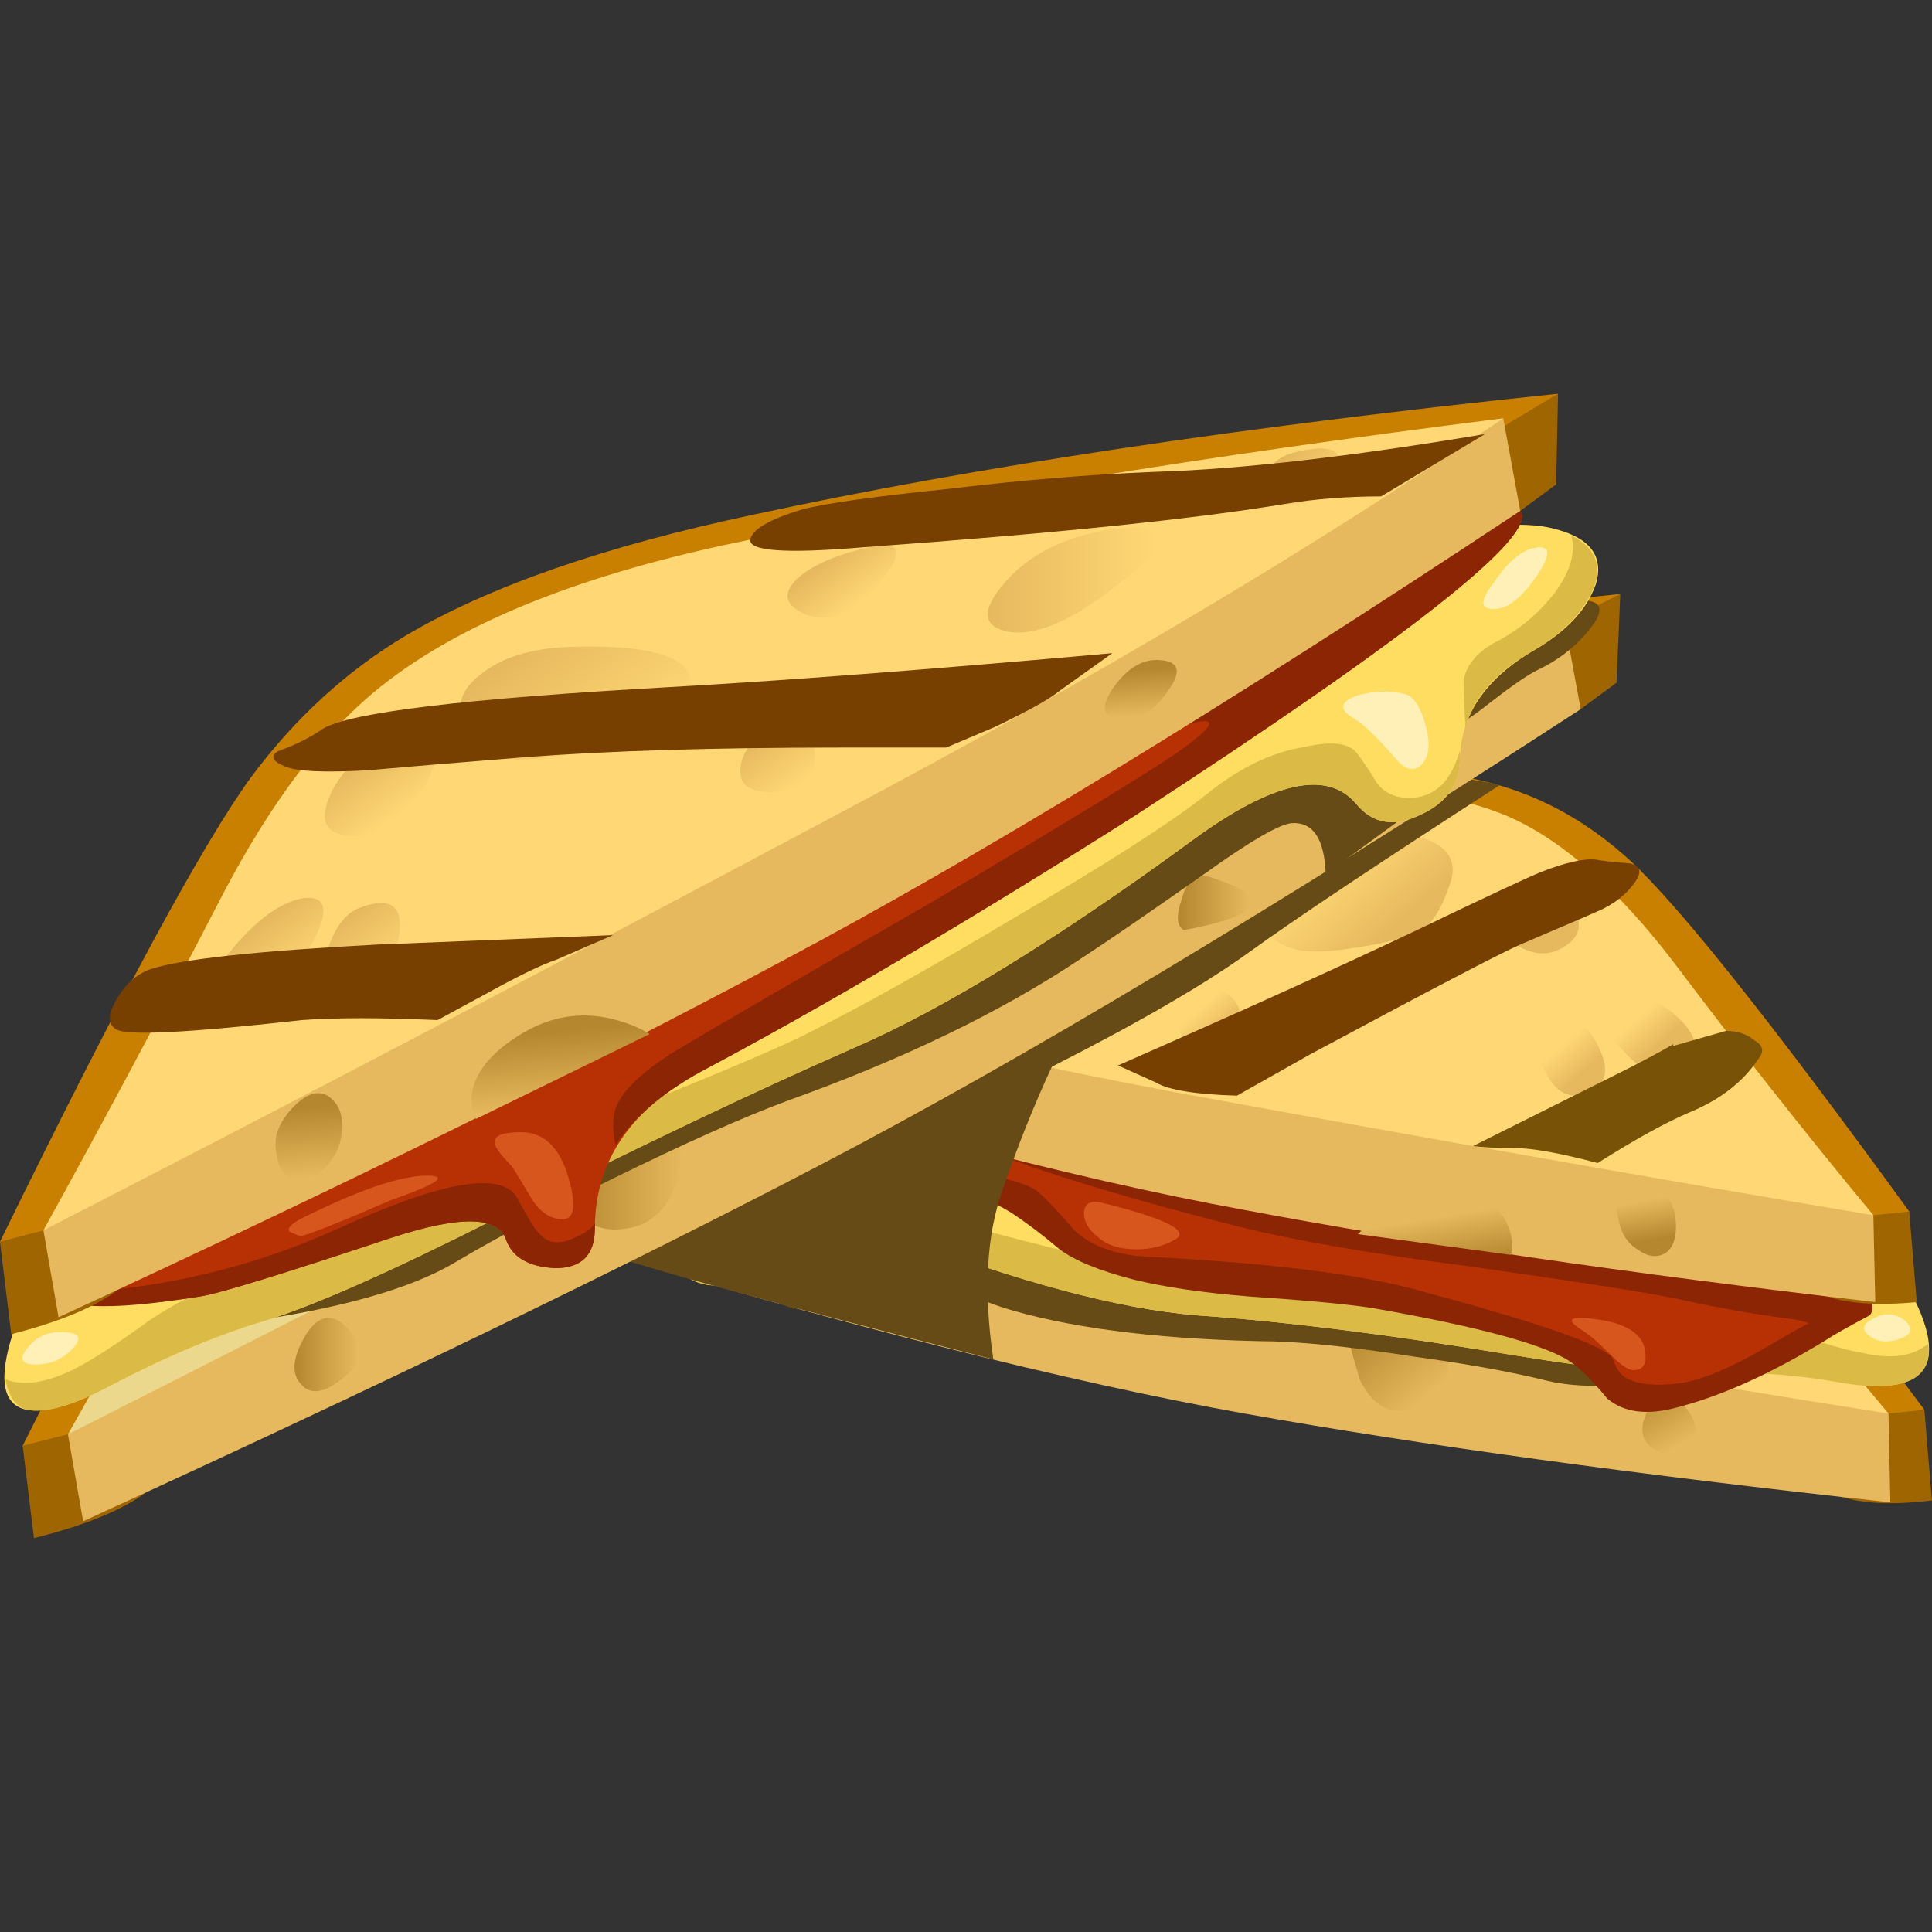 <?xml version="1.0" encoding="UTF-8" standalone="no"?>
<!-- Generator: Adobe Illustrator 15.1.0, SVG Export Plug-In . SVG Version: 6.00 Build 0)  -->

<svg
   xmlns:dc="http://purl.org/dc/elements/1.1/"
   xmlns:cc="http://creativecommons.org/ns#"
   xmlns:rdf="http://www.w3.org/1999/02/22-rdf-syntax-ns#"
   xmlns:svg="http://www.w3.org/2000/svg"
   xmlns="http://www.w3.org/2000/svg"
   xmlns:xlink="http://www.w3.org/1999/xlink"
   xmlns:sodipodi="http://sodipodi.sourceforge.net/DTD/sodipodi-0.dtd"
   xmlns:inkscape="http://www.inkscape.org/namespaces/inkscape"
   version="1.1"
   id="flash0.ai"
   x="0px"
   y="0px"
   width="256"
   height="256"
   viewBox="0 0 256 256"
   xml:space="preserve"
   sodipodi:docname="sandwich_grilled_cheese_02.svg"
   inkscape:version="0.92.4 (5da689c313, 2019-01-14)"
   inkscape:export-xdpi="10.5"
   inkscape:export-ydpi="10.5"><rect x="0" y="0" width="256" height="256" fill="#333333" stroke="none"/><defs
   id="defs330" /><sodipodi:namedview
   pagecolor="#ffffff"
   bordercolor="#666666"
   borderopacity="1"
   objecttolerance="10"
   gridtolerance="10"
   guidetolerance="10"
   inkscape:pageopacity="0"
   inkscape:pageshadow="2"
   inkscape:window-width="1920"
   inkscape:window-height="1025"
   id="namedview328"
   showgrid="false"
   inkscape:zoom="0.7595776"
   inkscape:cx="-204.6521"
   inkscape:cy="59.007626"
   inkscape:window-x="-8"
   inkscape:window-y="-8"
   inkscape:window-maximized="1"
   inkscape:current-layer="flash0.ai"
   fit-margin-top="0"
   fit-margin-left="0"
   fit-margin-right="0"
   fit-margin-bottom="0" />
<symbol
   id="flash0.ai_x5F_3_x2F_Layer_8_copy_x2F__x3C_Path_x3E_"
   viewBox="-0.001 -3.089 19.451 3.089"
   transform="translate(92.619,151.77)">
	<g
   id="Layer_1_10_">
		<path
   style="clip-rule:evenodd;fill:#784000;fill-rule:evenodd"
   d="m 1.35,-2 c 0.633,0.167 1.933,0.35 3.9,0.55 1.933,0.233 3.75,0.383 5.45,0.45 2.267,0.067 5.183,0.4 8.75,1 L 16.7,-1.65 c -0.9,0 -1.75,-0.067 -2.55,-0.2 C 11.75,-2.25 8.017,-2.633 2.95,-3 0.95,-3.167 -0.033,-3.1 0,-2.8 0.033,-2.533 0.483,-2.267 1.35,-2 Z"
   id="path2"
   inkscape:connector-curvature="0" />
	</g>
</symbol>
<symbol
   id="flash0.ai_x5F_3_x2F_Layer_8_copy_x2F__x3C_Path_x3E__x5F_1"
   viewBox="0.038 -3.133 22.212 3.133"
   transform="translate(92.619,151.77)">
	<g
   id="Layer_1_9_">
		<path
   style="clip-rule:evenodd;fill:#784000;fill-rule:evenodd"
   d="m 22.25,0 -1.4,-1 c -0.233,-0.2 -0.8,-0.517 -1.7,-0.95 L 17.85,-2.5 H 15 C 11.733,-2.5 8.983,-2.583 6.75,-2.75 4.683,-2.917 3.283,-3.033 2.55,-3.1 1.383,-3.167 0.65,-3.133 0.35,-3 c -0.333,0.133 -0.4,0.267 -0.2,0.4 0.467,0.167 0.867,0.367 1.2,0.6 0.733,0.433 3.783,0.8 9.15,1.1 3,0.167 6.917,0.467 11.75,0.9 z"
   id="path6"
   inkscape:connector-curvature="0" />
	</g>
</symbol>
<symbol
   id="flash0.ai_x5F_3_x2F_Layer_8_copy_x2F__x3C_Path_x3E__x5F_2"
   viewBox="-0.025 -2.583 13.325 2.583"
   transform="translate(92.619,151.77)">
	<g
   id="Layer_1_8_">
		<path
   style="clip-rule:evenodd;fill:#784000;fill-rule:evenodd"
   d="m 1.05,-0.9 c 0.833,0.267 2.833,0.483 6,0.65 L 13.3,0 11.8,-0.65 C 11.4,-0.783 10.75,-1.1 9.85,-1.6 l -1.2,-0.65 c -1.5,0.067 -2.7,0.067 -3.6,0 -2.966,-0.333 -4.6,-0.417 -4.9,-0.25 -0.233,0.133 -0.233,0.4 0,0.8 0.233,0.4 0.533,0.667 0.9,0.8 z"
   id="path10"
   inkscape:connector-curvature="0" />
	</g>
</symbol>
<symbol
   id="flash0.ai_x5F_3_x2F_Layer_8_copy_x2F__x3C_Path_x3E__x5F_25"
   viewBox="0 -19.15 36.148 19.15"
   transform="translate(92.619,151.77)">
	<g
   id="Layer_1_7_">
		<path
   style="clip-rule:evenodd;fill:#664b16;fill-rule:evenodd"
   d="m 35.65,0 c 0.567,0 0.65,-0.25 0.25,-0.75 -0.367,-0.467 -0.833,-0.833 -1.4,-1.1 -0.267,-0.133 -0.7,-0.433 -1.3,-0.9 -0.5,-0.4 -0.867,-0.617 -1.1,-0.65 -0.3,-0.033 -0.55,-0.35 -0.75,-0.95 -0.1,-0.3 -0.184,-0.6 -0.25,-0.9 C 31.033,-5.583 30.916,-5.8 30.75,-5.9 L 28.9,-7.25 C 28.867,-6.317 28.567,-5.867 28,-5.9 27.667,-5.933 26.917,-6.367 25.75,-7.2 24.283,-8.233 23.167,-9 22.4,-9.5 c -2.1,-1.4 -4.683,-2.65 -7.75,-3.75 -1.167,-0.433 -2.7,-1.117 -4.6,-2.05 -1.7,-0.833 -3.083,-1.567 -4.15,-2.2 -1.2,-0.733 -3.167,-1.283 -5.9,-1.65 1.867,1.667 4.033,3.467 6.5,5.4 4.933,3.833 8.883,6.383 11.85,7.65 3.433,1.467 7.05,2.85 10.85,4.15 3.667,1.3 5.817,1.95 6.45,1.95 z"
   id="path14"
   inkscape:connector-curvature="0" />
	</g>
</symbol>
<symbol
   id="flash0.ai_x5F_3_x2F_Layer_8_copy_x2F__x3C_Path_x3E__x5F_33"
   viewBox="0 -5.5 13.304 5.522"
   transform="translate(92.619,151.77)">
	<g
   id="Layer_1_6_">
		<path
   style="clip-rule:evenodd;fill:#785307;fill-rule:evenodd"
   d="m 12.35,0 c 0.6,0.067 0.917,-0.017 0.95,-0.25 C 13.367,-0.55 12.717,-1 11.35,-1.6 7.683,-3.233 5.15,-4.267 3.75,-4.7 3.183,-4.867 2.6,-5.133 2,-5.5 l -2,0.55 c 2.467,0.8 4.45,1.583 5.95,2.35 3.233,1.633 5.367,2.5 6.4,2.6 z"
   id="path18"
   inkscape:connector-curvature="0" />
	</g>
</symbol>
<symbol
   id="flash0.ai_x5F_3_x2F_Layer_8_copy_x2F__x3C_Path_x3E__x5F_34"
   viewBox="0 -6.25 13.803 6.256"
   transform="translate(92.619,151.77)">
	<g
   id="Layer_1_5_">
		<path
   style="clip-rule:evenodd;fill:#784000;fill-rule:evenodd"
   d="m 13.65,-0.65 c -0.2,-0.267 -0.467,-0.483 -0.8,-0.65 -0.133,-0.067 -0.867,-0.383 -2.2,-0.95 -0.533,-0.233 -2.383,-1.2 -5.55,-2.9 L 3.15,-6.25 C 2.05,-6.217 1.333,-6.1 1,-5.9 l -1,0.45 c 3.267,1.434 5.917,2.633 7.95,3.6 1.733,0.833 2.8,1.333 3.2,1.5 0.667,0.267 1.167,0.383 1.5,0.35 0.167,-0.033 0.467,-0.067 0.9,-0.1 0.3,-0.067 0.333,-0.25 0.1,-0.55 z"
   id="path22"
   inkscape:connector-curvature="0" />
	</g>
</symbol>
<symbol
   id="flash0.ai_x5F_3_x2F_Layer_8_copy_x2F__x3C_Path_x3E__x5F_35"
   viewBox="0 -3.5 7.654 3.5"
   transform="translate(92.619,151.77)">
	<g
   id="Layer_1_4_">
		<path
   style="clip-rule:evenodd;fill:#785307;fill-rule:evenodd"
   d="m 6.7,0 c 0.3,0 0.55,-0.083 0.75,-0.25 0.233,-0.133 0.267,-0.3 0.1,-0.5 -0.4,-0.6 -1,-1.067 -1.8,-1.4 C 5.117,-2.417 4.3,-2.867 3.3,-3.5 2.3,-3.233 1.55,-3.1 1.05,-3.1 0.583,-3.1 0.233,-3.083 0,-3.05 l 4.2,2.1 c 0.607,0.316 0.974,0.516 1.1,0.6 V -0.4 Z"
   id="path26"
   inkscape:connector-curvature="0" />
	</g>
</symbol>
<symbol
   id="flash0.ai_x5F_3_x2F_Layer_8_copy_x2F__x3C_Path_x3E__x5F_36"
   viewBox="-0.007 -15.9 23.907 15.9"
   transform="translate(92.619,151.77)">
	<g
   id="Layer_1_3_">
		<path
   style="clip-rule:evenodd;fill:#664b16;fill-rule:evenodd"
   d="m 23.9,-0.7 c -3.2,-2.066 -5.4,-3.533 -6.6,-4.4 -1.2,-0.867 -2.95,-1.883 -5.25,-3.05 -0.466,-1 -0.9,-2.083 -1.3,-3.25 -0.433,-1.2 -0.517,-2.7 -0.25,-4.5 -5.867,1.5 -9.333,2.45 -10.4,2.85 -0.667,0.267 1.783,2.517 7.35,6.75 2.8,2.133 5.65,4.233 8.55,6.3 l 6.25,-0.45 c 0.767,-0.067 1.317,-0.15 1.65,-0.25 z"
   id="path30"
   inkscape:connector-curvature="0" />
	</g>
</symbol>
<symbol
   id="flash0.ai_x5F_3_x2F_Layer_8_copy_x2F__x3C_Path_x3E__x5F_59"
   viewBox="-0.013 -6.933 31.913 6.94"
   transform="translate(92.619,151.77)">
	<g
   id="Layer_1_2_">
		<path
   style="clip-rule:evenodd;fill:#664b16;fill-rule:evenodd"
   d="m 31.9,-6.4 c -2.233,-0.533 -3.9,-0.667 -5,-0.4 -0.933,0.233 -2.133,0.45 -3.6,0.65 -1.7,0.267 -3.05,0.4 -4.05,0.4 -2.833,0.067 -5.1,0.367 -6.8,0.9 -1.4,0.5 -2.4,0.867 -3,1.1 -1.067,0.333 -1.733,0.467 -2,0.4 -0.3,-0.1 -0.467,-0.383 -0.5,-0.85 -0.034,-0.233 -0.034,-0.466 0,-0.7 l -1.7,0.65 C 5.183,-4.217 5.1,-4.133 5,-4 l -0.1,0.25 c -0.4,1.033 -0.783,1.5 -1.15,1.4 -0.167,-0.067 -0.483,0.017 -0.95,0.25 -0.533,0.233 -0.933,0.367 -1.2,0.4 -0.467,0.067 -0.9,0.25 -1.3,0.55 -0.433,0.367 -0.417,0.633 0.05,0.8 0.533,0.2 2.35,0.317 5.45,0.35 3.267,0.033 6.367,-0.05 9.3,-0.25 2.566,-0.2 6.133,-1.283 10.7,-3.25 2.3,-1 4.333,-1.967 6.1,-2.9 z"
   id="path34"
   inkscape:connector-curvature="0" />
	</g>
</symbol>
<g
   id="g325"
   transform="matrix(6.673,0,0,6.673,-108.107,-61.598)">
	<path
   style="clip-rule:evenodd;fill:#9e6500;fill-rule:evenodd"
   d="M 52.65,38.912 C 52.224,38.737 46.287,37.524 34.837,35.274 l -7.425,-1.387 -0.638,-0.263 -0.375,-1.65 17.401,0.789 3.375,1.05 7.238,3.412 0.149,1.8 c -0.825,0.1 -1.461,0.063 -1.912,-0.113 z"
   id="path38"
   inkscape:connector-curvature="0" />
	<path
   style="clip-rule:evenodd;fill:#c98000;fill-rule:evenodd"
   d="m 48.788,30.287 c 0.975,0.9 2.85,3.213 5.625,6.938 L 53.7,37.3 45.562,35.013 26.4,31.975 c 5.175,-1.524 9.638,-2.587 13.388,-3.188 2.499,-0.399 4.5,-0.425 6,-0.075 1.1,0.25 2.1,0.775 3,1.575 z"
   id="path40"
   inkscape:connector-curvature="0" />
	<path
   style="clip-rule:evenodd;fill:#e6b95e;fill-rule:evenodd"
   d="m 53.737,39.063 c -5.05,-0.551 -9.325,-1.138 -12.824,-1.763 -3.501,-0.625 -8,-1.763 -13.5,-3.412 L 27.375,32.05 42.563,30.513 53.7,37.3 Z"
   id="path42"
   inkscape:connector-curvature="0" />
	<path
   style="clip-rule:evenodd;fill:#ffd875;fill-rule:evenodd"
   d="m 49.688,32.313 c 1.351,1.75 2.688,3.412 4.013,4.987 -4.275,-0.675 -8.987,-1.463 -14.138,-2.362 -4.649,-0.801 -8.712,-1.763 -12.188,-2.888 4.95,-1.325 9.275,-2.287 12.976,-2.888 2.55,-0.425 4.537,-0.337 5.962,0.263 1.099,0.45 2.224,1.412 3.375,2.888 z"
   id="path44"
   inkscape:connector-curvature="0" />
	
		<linearGradient
   id="SVGID_1_"
   gradientUnits="userSpaceOnUse"
   x1="45.001"
   y1="-23.783"
   x2="46.751"
   y2="-23.783"
   gradientTransform="matrix(0.386,0.643,-0.643,0.386,16.2,17.049)">
		<stop
   offset="0"
   style="stop-color:#B5882F"
   id="stop46" />
		<stop
   offset="1"
   style="stop-color:#E6B95E"
   id="stop48" />
	</linearGradient>
	<path
   style="clip-rule:evenodd;fill:url(#SVGID_1_);fill-rule:evenodd"
   d="m 49.013,37.075 c 0.15,-0.275 0.351,-0.263 0.6,0.037 0.251,0.274 0.325,0.538 0.226,0.787 -0.1,0.301 -0.338,0.351 -0.713,0.15 -0.376,-0.174 -0.413,-0.499 -0.113,-0.974 z"
   id="path51"
   inkscape:connector-curvature="0" />
	
		<linearGradient
   id="SVGID_2_"
   gradientUnits="userSpaceOnUse"
   x1="42.227"
   y1="-11.051"
   x2="44.884"
   y2="-11.051"
   gradientTransform="matrix(0.494,0.564,-0.564,0.494,16.201,17.05)">
		<stop
   offset="0"
   style="stop-color:#B5882F"
   id="stop53" />
		<stop
   offset="1"
   style="stop-color:#E6B95E"
   id="stop55" />
	</linearGradient>
	<path
   style="clip-rule:evenodd;fill:url(#SVGID_2_);fill-rule:evenodd"
   d="m 44.925,35.95 c 0.15,0.7 -0.1,1.125 -0.75,1.274 -0.399,0.1 -0.725,-0.1 -0.975,-0.6 l -0.225,-0.788 0.862,-0.225 c 0.626,-0.074 0.988,0.038 1.088,0.339 z"
   id="path58"
   inkscape:connector-curvature="0" />
	
		<linearGradient
   id="SVGID_3_"
   gradientUnits="userSpaceOnUse"
   x1="31.212"
   y1="-9.079"
   x2="33.293"
   y2="-9.079"
   gradientTransform="matrix(0.36,0.658,-0.658,0.36,16.2,17.05)">
		<stop
   offset="0"
   style="stop-color:#B5882F"
   id="stop60" />
		<stop
   offset="1"
   style="stop-color:#E6B95E"
   id="stop62" />
	</linearGradient>
	<path
   style="clip-rule:evenodd;fill:url(#SVGID_3_);fill-rule:evenodd"
   d="m 33.825,34.524 c 0.2,-0.175 0.375,-0.112 0.525,0.188 0.125,0.301 0.137,0.513 0.037,0.638 -1.299,0.25 -1.487,-0.026 -0.562,-0.826 z"
   id="path65"
   inkscape:connector-curvature="0" />
	
		<use
   xlink:href="#flash0.ai_x5F_3_x2F_Layer_8_copy_x2F__x3C_Path_x3E__x5F_59"
   width="31.913"
   height="6.94"
   x="-0.013"
   y="-6.933"
   transform="matrix(0.75,0,0,-0.75,-42.714,145.377)"
   style="overflow:visible;opacity:0.488;enable-background:new"
   id="use67" />
	<path
   style="clip-rule:evenodd;fill:#ffdd61;fill-rule:evenodd"
   d="m 50.213,36.513 c -0.825,0.05 -2.15,-0.075 -3.976,-0.375 -2.399,-0.4 -4.487,-0.663 -6.262,-0.788 -1.551,-0.125 -3.563,-0.662 -6.038,-1.612 -1.425,-0.575 -2.312,-0.45 -2.662,0.375 -0.2,0.476 -0.525,0.688 -0.976,0.638 -0.425,-0.051 -0.687,-0.287 -0.787,-0.713 -0.2,-0.85 -0.725,-1.375 -1.575,-1.575 -0.575,-0.149 -0.962,-0.425 -1.162,-0.824 -0.25,-0.476 -0.075,-0.925 0.524,-1.351 1.051,-0.8 4.75,-1.412 11.101,-1.837 6.025,-0.4 9.425,-0.438 10.2,-0.113 0.3,0.15 1.1,1.101 2.399,2.851 1.275,1.699 2,2.574 2.175,2.625 0.325,0.125 0.676,0.537 1.051,1.237 0.375,0.774 0.375,1.288 0,1.537 -0.275,0.175 -0.737,0.213 -1.388,0.113 -0.975,-0.176 -1.849,-0.238 -2.624,-0.188 z"
   id="path69"
   inkscape:connector-curvature="0" />
	<g
   id="g75">
		<path
   style="clip-rule:evenodd;fill:#dbbb46;fill-rule:evenodd"
   d="m 50.213,36.513 c -0.825,0.05 -2.15,-0.075 -3.976,-0.375 -2.399,-0.4 -4.487,-0.663 -6.262,-0.788 -1.551,-0.125 -3.563,-0.662 -6.038,-1.612 -1.425,-0.575 -2.312,-0.45 -2.662,0.375 -0.2,0.476 -0.525,0.688 -0.976,0.638 C 29.874,34.7 29.612,34.464 29.512,34.038 L 29.475,33.85 c 0.25,0.5 0.575,0.675 0.975,0.525 0.2,-0.1 0.35,-0.263 0.45,-0.487 0.075,-0.301 0.137,-0.525 0.188,-0.676 0.075,-0.249 0.337,-0.412 0.787,-0.487 0.525,-0.1 1.1,-0.012 1.726,0.263 0.6,0.25 1.749,0.587 3.449,1.013 1.4,0.324 2.575,0.574 3.525,0.75 0.45,0.075 1.938,0.175 4.463,0.3 2.6,0.125 4.337,0.25 5.212,0.375 0.95,0.125 1.575,0.25 1.875,0.375 0.426,0.15 0.788,0.25 1.088,0.3 0.55,0.125 0.975,0.063 1.274,-0.188 0.05,0.3 -0.037,0.525 -0.262,0.675 -0.275,0.175 -0.737,0.213 -1.388,0.113 -0.975,-0.176 -1.849,-0.238 -2.624,-0.188 z"
   id="path71"
   inkscape:connector-curvature="0" />
		<path
   style="clip-rule:evenodd;fill:#dbbb46;fill-rule:evenodd"
   d="m 28.575,32.05 c 0.325,0.05 0.525,0.212 0.6,0.487 0.025,0.176 0.063,0.475 0.113,0.9 -0.226,-0.5 -0.676,-0.825 -1.351,-0.976 -0.475,-0.124 -0.837,-0.362 -1.087,-0.712 -0.275,-0.4 -0.238,-0.801 0.112,-1.2 0,0.351 0.175,0.675 0.524,0.975 0.327,0.301 0.689,0.476 1.089,0.526 z"
   id="path73"
   inkscape:connector-curvature="0" />
	</g>
	<path
   style="clip-rule:evenodd;fill:#fff0b8;fill-rule:evenodd"
   d="m 30.15,32.425 c 0.25,-0.175 0.5,-0.274 0.75,-0.3 0.275,-0.025 0.313,0.112 0.112,0.412 -0.125,0.15 -0.288,0.475 -0.487,0.976 -0.125,0.3 -0.263,0.412 -0.413,0.337 C 29.963,33.775 29.9,33.537 29.924,33.138 29.925,32.737 30,32.5 30.15,32.425 Z"
   id="path77"
   inkscape:connector-curvature="0" />
	<path
   style="clip-rule:evenodd;fill:#fff0b8;fill-rule:evenodd"
   d="m 27.675,30.55 c 0.201,-0.024 0.438,0.088 0.713,0.338 0.25,0.274 0.275,0.449 0.075,0.524 -0.226,0.1 -0.487,-0.013 -0.788,-0.337 -0.3,-0.301 -0.3,-0.475 0,-0.525 z"
   id="path79"
   inkscape:connector-curvature="0" />
	<path
   style="clip-rule:evenodd;fill:#fff0b8;fill-rule:evenodd"
   d="m 53.55,35.35 c 0.175,-0.05 0.338,-0.012 0.488,0.112 0.149,0.15 0.124,0.263 -0.075,0.338 -0.25,0.101 -0.463,0.087 -0.638,-0.037 -0.2,-0.151 -0.125,-0.288 0.225,-0.413 z"
   id="path81"
   inkscape:connector-curvature="0" />
	<path
   style="clip-rule:evenodd;fill:#8c2504;fill-rule:evenodd"
   d="m 52.388,34.337 c 0.825,0.45 1.138,0.788 0.938,1.013 -0.425,0.226 -0.713,0.388 -0.862,0.487 -1.1,0.676 -2.101,1.125 -3,1.351 C 48.889,37.337 48.439,37.276 48.113,37 47.788,36.6 47.513,36.338 47.289,36.212 46.714,35.887 45.427,35.55 43.426,35.2 42.927,35.125 42.113,35.05 40.988,34.974 40.063,34.899 39.3,34.786 38.701,34.637 38.026,34.462 37.539,34.262 37.238,34.036 36.914,33.761 36.601,33.524 36.3,33.324 c -0.35,-0.226 -0.938,-0.463 -1.762,-0.713 -1.225,-0.351 -2,-0.587 -2.325,-0.713 -0.925,-0.35 -0.738,-0.837 0.563,-1.462 1.274,-0.601 2.587,-0.825 3.938,-0.675 1.375,0.149 4.087,0.812 8.138,1.987 4.023,1.177 6.536,2.039 7.536,2.589 z"
   id="path83"
   inkscape:connector-curvature="0" />
	<path
   style="clip-rule:evenodd;fill:#b83105;fill-rule:evenodd"
   d="m 49.463,35.013 c 0.775,0.175 1.55,0.312 2.325,0.412 0.3,0.05 0.388,0.087 0.262,0.112 -0.05,0.026 -0.4,0.226 -1.05,0.601 -0.6,0.325 -1.087,0.513 -1.462,0.563 -0.45,0.05 -0.775,0.024 -0.976,-0.075 -0.149,-0.051 -0.263,-0.188 -0.337,-0.413 -0.126,-0.249 -1.4,-0.7 -3.825,-1.35 -1.15,-0.325 -2.938,-0.55 -5.362,-0.675 -0.65,-0.025 -1.15,-0.2 -1.5,-0.525 -0.325,-0.375 -0.575,-0.638 -0.75,-0.787 -0.2,-0.15 -0.763,-0.3 -1.688,-0.45 -1.15,-0.2 -1.838,-0.338 -2.063,-0.412 -0.475,-0.126 -0.788,-0.375 -0.938,-0.75 -0.125,-0.301 -0.1,-0.513 0.074,-0.638 0.425,-0.175 0.8,-0.163 1.125,0.037 0.226,0.15 0.613,0.426 1.163,0.825 1.25,0.649 3.362,1.35 6.337,2.1 1.101,0.275 2.625,0.538 4.575,0.788 2.103,0.299 3.465,0.511 4.09,0.637 z"
   id="path85"
   inkscape:connector-curvature="0" />
	<path
   style="clip-rule:evenodd;fill:#d6561e;fill-rule:evenodd"
   d="m 48.112,35.462 c 0.45,0.101 0.7,0.288 0.75,0.563 0.05,0.275 -0.024,0.413 -0.225,0.413 -0.101,0 -0.25,-0.1 -0.45,-0.3 -0.25,-0.251 -0.438,-0.413 -0.563,-0.488 -0.399,-0.25 -0.236,-0.312 0.488,-0.188 z"
   id="path87"
   inkscape:connector-curvature="0" />
	<path
   style="clip-rule:evenodd;fill:#d6561e;fill-rule:evenodd"
   d="m 38.025,33.1 c 1.325,0.325 1.824,0.575 1.5,0.75 -0.226,0.125 -0.475,0.188 -0.75,0.188 -0.325,0 -0.575,-0.075 -0.75,-0.225 -0.2,-0.15 -0.3,-0.313 -0.3,-0.487 0,-0.174 0.1,-0.252 0.3,-0.226 z"
   id="path89"
   inkscape:connector-curvature="0" />
	<path
   style="clip-rule:evenodd;fill:#9e6500;fill-rule:evenodd"
   d="M 52.388,34.938 C 51.963,34.788 46.151,33.55 34.95,31.225 L 27.675,29.763 27.038,29.5 26.7,27.85 l 17.025,0.938 3.262,1.013 7.125,3.487 0.15,1.8 c -0.824,0.074 -1.449,0.024 -1.874,-0.15 z"
   id="path91"
   inkscape:connector-curvature="0" />
	<path
   style="clip-rule:evenodd;fill:#c98000;fill-rule:evenodd"
   d="m 48.563,26.313 c 0.976,0.899 2.825,3.225 5.55,6.975 L 53.4,33.362 45.45,31 28.387,28.263 26.7,27.85 c 5.05,-1.475 9.399,-2.513 13.05,-3.112 2.45,-0.375 4.412,-0.375 5.888,0 1.075,0.249 2.05,0.774 2.925,1.575 z"
   id="path93"
   inkscape:connector-curvature="0" />
	<path
   style="clip-rule:evenodd;fill:#e6b95e;fill-rule:evenodd"
   d="M 53.438,35.087 C 48.488,34.512 44.301,33.9 40.875,33.25 37.45,32.625 33.05,31.463 27.675,29.763 L 27.638,27.925 42.488,26.5 53.4,33.362 Z"
   id="path95"
   inkscape:connector-curvature="0" />
	<path
   style="clip-rule:evenodd;fill:#ffd875;fill-rule:evenodd"
   d="m 49.463,28.375 c 1.3,1.725 2.612,3.388 3.938,4.987 -4.176,-0.7 -8.787,-1.513 -13.838,-2.438 -4.55,-0.85 -8.525,-1.851 -11.925,-3 4.85,-1.275 9.075,-2.2 12.675,-2.775 2.5,-0.399 4.45,-0.3 5.851,0.301 1.074,0.475 2.174,1.449 3.299,2.925 z"
   id="path97"
   inkscape:connector-curvature="0" />
	
		<linearGradient
   id="SVGID_4_"
   gradientUnits="userSpaceOnUse"
   x1="-40.657"
   y1="-1.514"
   x2="-37.898"
   y2="-1.514"
   gradientTransform="matrix(-0.714,-0.231,0.654,-0.577,16.2,17.05)">
		<stop
   offset="0"
   style="stop-color:#E6B95E"
   id="stop99" />
		<stop
   offset="1"
   style="stop-color:#FFD875"
   id="stop101" />
	</linearGradient>
	<path
   style="clip-rule:evenodd;fill:url(#SVGID_4_);fill-rule:evenodd"
   d="m 43.088,26.013 c 0.625,-0.226 1.137,-0.25 1.537,-0.075 0.375,0.175 0.5,0.45 0.375,0.825 -0.149,0.449 -0.313,0.737 -0.487,0.862 -0.274,0.2 -0.8,0.35 -1.575,0.45 -0.95,0.149 -1.487,-0.025 -1.612,-0.525 -0.151,-0.526 0.437,-1.037 1.762,-1.537 z"
   id="path104"
   inkscape:connector-curvature="0" />
	
		<linearGradient
   id="SVGID_5_"
   gradientUnits="userSpaceOnUse"
   x1="-43.691"
   y1="-0.518"
   x2="-42.561"
   y2="-0.518"
   gradientTransform="matrix(-0.713,-0.232,0.652,-0.577,16.201,17.05)">
		<stop
   offset="0"
   style="stop-color:#E6B95E"
   id="stop106" />
		<stop
   offset="1"
   style="stop-color:#FFD875"
   id="stop108" />
	</linearGradient>
	<path
   style="clip-rule:evenodd;fill:url(#SVGID_5_);fill-rule:evenodd"
   d="m 47.25,28.037 c -0.4,0.25 -0.85,0.125 -1.35,-0.375 -0.475,-0.5 -0.363,-0.85 0.337,-1.05 0.4,-0.1 0.763,0.063 1.088,0.487 0.325,0.401 0.3,0.714 -0.075,0.938 z"
   id="path111"
   inkscape:connector-curvature="0" />
	
		<linearGradient
   id="SVGID_6_"
   gradientUnits="userSpaceOnUse"
   x1="-48.727"
   y1="-2.633"
   x2="-47.675"
   y2="-2.633"
   gradientTransform="matrix(-0.713,-0.232,0.646,-0.579,16.201,17.05)">
		<stop
   offset="0"
   style="stop-color:#E6B95E"
   id="stop113" />
		<stop
   offset="1"
   style="stop-color:#FFD875"
   id="stop115" />
	</linearGradient>
	<path
   style="clip-rule:evenodd;fill:url(#SVGID_6_);fill-rule:evenodd"
   d="m 48.15,28.899 c 0.375,-0.074 0.8,0.075 1.274,0.45 0.501,0.426 0.575,0.788 0.226,1.088 -0.375,0.3 -0.813,0.149 -1.313,-0.45 -0.524,-0.599 -0.587,-0.962 -0.187,-1.088 z"
   id="path118"
   inkscape:connector-curvature="0" />
	
		<linearGradient
   id="SVGID_7_"
   gradientUnits="userSpaceOnUse"
   x1="-48.043"
   y1="-4.179"
   x2="-46.968"
   y2="-4.179"
   gradientTransform="matrix(-0.715,-0.227,0.657,-0.578,16.201,17.049)">
		<stop
   offset="0"
   style="stop-color:#E6B95E"
   id="stop120" />
		<stop
   offset="1"
   style="stop-color:#FFD875"
   id="stop122" />
	</linearGradient>
	<path
   style="clip-rule:evenodd;fill:url(#SVGID_7_);fill-rule:evenodd"
   d="m 47.288,29.462 c 0.274,0 0.499,0.2 0.675,0.601 0.199,0.425 0.125,0.712 -0.226,0.862 -0.399,0.175 -0.712,-0.024 -0.938,-0.6 -0.224,-0.6 -0.061,-0.887 0.489,-0.863 z"
   id="path125"
   inkscape:connector-curvature="0" />
	
		<linearGradient
   id="SVGID_8_"
   gradientUnits="userSpaceOnUse"
   x1="-32.699"
   y1="-6.227"
   x2="-31.308"
   y2="-6.227"
   gradientTransform="matrix(-0.714,-0.229,0.65,-0.579,16.201,17.05)">
		<stop
   offset="0"
   style="stop-color:#C2AF67"
   id="stop127" />
		<stop
   offset="1"
   style="stop-color:#EBD88D"
   id="stop129" />
	</linearGradient>
	<path
   style="clip-rule:evenodd;fill:url(#SVGID_8_);fill-rule:evenodd"
   d="m 34.237,27.399 c 0.726,-0.175 1.325,-0.087 1.801,0.263 0.475,0.375 0.512,0.688 0.112,0.938 -0.426,0.3 -1.101,0.238 -2.025,-0.188 -0.925,-0.425 -0.887,-0.763 0.112,-1.013 z"
   id="path132"
   inkscape:connector-curvature="0" />
	
		<linearGradient
   id="SVGID_9_"
   gradientUnits="userSpaceOnUse"
   x1="-34.645"
   y1="-3.164"
   x2="-33.649"
   y2="-3.164"
   gradientTransform="matrix(-0.715,-0.226,0.652,-0.581,16.2,17.049)">
		<stop
   offset="0"
   style="stop-color:#C2AF67"
   id="stop134" />
		<stop
   offset="1"
   style="stop-color:#EBD88D"
   id="stop136" />
	</linearGradient>
	<path
   style="clip-rule:evenodd;fill:url(#SVGID_9_);fill-rule:evenodd"
   d="m 38.175,26.125 c 0.476,-0.051 0.851,0 1.125,0.149 0.301,0.15 0.288,0.388 -0.037,0.713 -0.325,0.325 -0.75,0.287 -1.275,-0.112 -0.525,-0.426 -0.463,-0.675 0.187,-0.75 z"
   id="path139"
   inkscape:connector-curvature="0" />
	
		<linearGradient
   id="SVGID_10_"
   gradientUnits="userSpaceOnUse"
   x1="-28"
   y1="-7.269"
   x2="-27.051"
   y2="-7.269"
   gradientTransform="matrix(-0.712,-0.237,0.648,-0.575,16.2,17.05)">
		<stop
   offset="0"
   style="stop-color:#C2AF67"
   id="stop141" />
		<stop
   offset="1"
   style="stop-color:#EBD88D"
   id="stop143" />
	</linearGradient>
	<path
   style="clip-rule:evenodd;fill:url(#SVGID_10_);fill-rule:evenodd"
   d="m 31.05,27.175 c 0.9,0.325 1.013,0.638 0.338,0.938 -0.525,0.225 -0.862,0.138 -1.013,-0.263 -0.125,-0.4 0.1,-0.625 0.675,-0.675 z"
   id="path146"
   inkscape:connector-curvature="0" />
	
		<linearGradient
   id="SVGID_11_"
   gradientUnits="userSpaceOnUse"
   x1="-39.638"
   y1="-5.901"
   x2="-38.587"
   y2="-5.901"
   gradientTransform="matrix(-0.713,-0.232,0.656,-0.576,16.2,17.05)">
		<stop
   offset="0"
   style="stop-color:#E6B95E"
   id="stop148" />
		<stop
   offset="1"
   style="stop-color:#FFD875"
   id="stop150" />
	</linearGradient>
	<path
   style="clip-rule:evenodd;fill:url(#SVGID_11_);fill-rule:evenodd"
   d="m 40.351,28.862 c 0.3,0.1 0.462,0.287 0.487,0.563 0.05,0.3 -0.125,0.513 -0.525,0.638 -0.45,0.175 -0.688,-0.038 -0.712,-0.638 -0.026,-0.575 0.224,-0.763 0.75,-0.563 z"
   id="path153"
   inkscape:connector-curvature="0" />
	
		<linearGradient
   id="SVGID_12_"
   gradientUnits="userSpaceOnUse"
   x1="-33.919"
   y1="19.994"
   x2="-32.693"
   y2="19.994"
   gradientTransform="matrix(-0.474,-0.581,0.848,-0.147,16.2,17.05)">
		<stop
   offset="0"
   style="stop-color:#B5882F"
   id="stop155" />
		<stop
   offset="1"
   style="stop-color:#E6B95E"
   id="stop157" />
	</linearGradient>
	<path
   style="clip-rule:evenodd;fill:url(#SVGID_12_);fill-rule:evenodd"
   d="m 49.463,33.362 c 0.05,0.375 -0.013,0.625 -0.188,0.75 -0.176,0.101 -0.363,0.075 -0.563,-0.075 -0.2,-0.125 -0.325,-0.324 -0.375,-0.6 -0.075,-0.275 -0.038,-0.5 0.112,-0.675 0.125,-0.2 0.313,-0.213 0.563,-0.038 0.251,0.151 0.4,0.364 0.451,0.638 z"
   id="path160"
   inkscape:connector-curvature="0" />
	
		<linearGradient
   id="SVGID_13_"
   gradientUnits="userSpaceOnUse"
   x1="-33.983"
   y1="14.501"
   x2="-32.405"
   y2="14.501"
   gradientTransform="matrix(-0.487,-0.57,0.863,-0.144,16.201,17.05)">
		<stop
   offset="0"
   style="stop-color:#B5882F"
   id="stop162" />
		<stop
   offset="1"
   style="stop-color:#E6B95E"
   id="stop164" />
	</linearGradient>
	<path
   style="clip-rule:evenodd;fill:url(#SVGID_13_);fill-rule:evenodd"
   d="m 46.2,34.149 -3.037,-0.412 0.563,-0.525 c 0.475,-0.35 0.962,-0.462 1.462,-0.337 0.525,0.125 0.85,0.375 0.976,0.75 0.073,0.199 0.086,0.375 0.036,0.524 z"
   id="path167"
   inkscape:connector-curvature="0" />
	
		<use
   xlink:href="#flash0.ai_x5F_3_x2F_Layer_8_copy_x2F__x3C_Path_x3E__x5F_36"
   width="23.907"
   height="15.9"
   x="-0.007"
   y="-15.9"
   transform="matrix(0.75,0,0,-0.75,-41.414,138.127)"
   style="overflow:visible;opacity:0.488;enable-background:new"
   id="use169" />
	
		<use
   xlink:href="#flash0.ai_x5F_3_x2F_Layer_8_copy_x2F__x3C_Path_x3E__x5F_35"
   width="7.654"
   height="3.5"
   y="-3.5"
   transform="matrix(0.75,0,0,-0.75,-24.014,143.528)"
   style="overflow:visible;opacity:0.59;enable-background:new"
   id="use171"
   x="0" />
	
		<use
   xlink:href="#flash0.ai_x5F_3_x2F_Layer_8_copy_x2F__x3C_Path_x3E__x5F_34"
   width="13.803"
   height="6.256"
   y="-6.25"
   transform="matrix(0.75,0,0,-0.75,-31.064,140.127)"
   style="overflow:visible;opacity:0.59;enable-background:new"
   id="use173"
   x="0" />
	
		<use
   xlink:href="#flash0.ai_x5F_3_x2F_Layer_8_copy_x2F__x3C_Path_x3E__x5F_33"
   width="13.304"
   height="5.522"
   y="-5.5"
   transform="matrix(0.75,0,0,-0.75,-38.714,138.578)"
   style="overflow:visible;opacity:0.59;enable-background:new"
   id="use175"
   x="0" />
	<path
   style="clip-rule:evenodd;fill:#9e6500;fill-rule:evenodd"
   d="m 48.375,21.024 -0.075,1.763 -0.712,0.525 -8.362,4.5 c -3.226,1.75 -6.488,3.524 -9.788,5.325 -6.6,3.6 -10.05,5.512 -10.35,5.737 -0.475,0.35 -1.213,0.65 -2.213,0.899 l -0.225,-1.837 7.763,-6.45 3.75,-2.4 z"
   id="path177"
   inkscape:connector-curvature="0" />
	<path
   style="clip-rule:evenodd;fill:#c98000;fill-rule:evenodd"
   d="m 32.025,23.425 c 4.5,-0.95 9.95,-1.75 16.35,-2.4 L 26.55,32.05 l -9,5.662 -0.899,0.226 c 2.45,-4.875 4.162,-7.95 5.138,-9.226 0.875,-1.175 1.925,-2.124 3.149,-2.85 1.7,-0.974 4.062,-1.787 7.087,-2.437 z"
   id="path179"
   inkscape:connector-curvature="0" />
	<path
   style="clip-rule:evenodd;fill:#e6b95e;fill-rule:evenodd"
   d="m 47.25,21.475 0.338,1.838 c -6.075,3.95 -11.101,6.962 -15.075,9.037 -3.974,2.075 -8.863,4.438 -14.662,7.088 L 17.55,37.712 29.138,26.313 Z"
   id="path181"
   inkscape:connector-curvature="0" />
	<path
   style="clip-rule:evenodd;fill:#ebd88d;fill-rule:evenodd"
   d="m 31.463,24.063 c 4.425,-0.95 9.688,-1.813 15.787,-2.588 -3.825,2.575 -8.375,5.237 -13.649,7.987 -5.851,3.05 -11.2,5.8 -16.051,8.25 1.2,-2.124 2.4,-4.325 3.601,-6.6 1.025,-1.925 2.138,-3.351 3.337,-4.275 1.55,-1.199 3.875,-2.124 6.975,-2.774 z"
   id="path183"
   inkscape:connector-curvature="0" />
	
		<linearGradient
   id="SVGID_14_"
   gradientUnits="userSpaceOnUse"
   x1="7.825"
   y1="25.438"
   x2="9.475"
   y2="25.438"
   gradientTransform="matrix(0.75,0,0,0.75,16.2,17.05)">
		<stop
   offset="0"
   style="stop-color:#B5882F"
   id="stop185" />
		<stop
   offset="1"
   style="stop-color:#E6B95E"
   id="stop187" />
	</linearGradient>
	<path
   style="clip-rule:evenodd;fill:url(#SVGID_14_);fill-rule:evenodd"
   d="m 22.987,35.5 c 0.45,0.375 0.475,0.725 0.075,1.05 -0.4,0.351 -0.7,0.399 -0.899,0.15 -0.175,-0.2 -0.15,-0.501 0.074,-0.9 0.226,-0.4 0.475,-0.5 0.75,-0.3 z"
   id="path190"
   inkscape:connector-curvature="0" />
	
		<linearGradient
   id="SVGID_15_"
   gradientUnits="userSpaceOnUse"
   x1="15.101"
   y1="20.863"
   x2="18.101"
   y2="20.863"
   gradientTransform="matrix(0.75,0,0,0.75,16.2,17.05)">
		<stop
   offset="0"
   style="stop-color:#B5882F"
   id="stop192" />
		<stop
   offset="1"
   style="stop-color:#E6B95E"
   id="stop194" />
	</linearGradient>
	<path
   style="clip-rule:evenodd;fill:url(#SVGID_15_);fill-rule:evenodd"
   d="m 27.525,32.688 c 0.075,-0.325 0.475,-0.575 1.2,-0.75 0.35,-0.1 0.7,-0.163 1.05,-0.188 l -0.112,0.862 c -0.175,0.6 -0.513,0.938 -1.013,1.013 -0.475,0.075 -0.813,-0.063 -1.013,-0.413 z"
   id="path197"
   inkscape:connector-curvature="0" />
	
		<linearGradient
   id="SVGID_16_"
   gradientUnits="userSpaceOnUse"
   x1="31.237"
   y1="13.479"
   x2="33.062"
   y2="13.479"
   gradientTransform="matrix(0.75,0,0,0.75,16.2,17.05)">
		<stop
   offset="0"
   style="stop-color:#B5882F"
   id="stop199" />
		<stop
   offset="1"
   style="stop-color:#E6B95E"
   id="stop201" />
	</linearGradient>
	<path
   style="clip-rule:evenodd;fill:url(#SVGID_16_);fill-rule:evenodd"
   d="m 40.237,26.649 c 1.251,0.4 1.075,0.75 -0.524,1.051 -0.15,-0.075 -0.163,-0.288 -0.038,-0.638 0.1,-0.374 0.288,-0.512 0.562,-0.413 z"
   id="path204"
   inkscape:connector-curvature="0" />
	
		<use
   xlink:href="#flash0.ai_x5F_3_x2F_Layer_8_copy_x2F__x3C_Path_x3E__x5F_25"
   width="36.148"
   height="19.15"
   y="-19.15"
   transform="matrix(0.75,0,0,-0.75,-48.614,134.978)"
   style="overflow:visible;opacity:0.488;enable-background:new"
   id="use206"
   x="0" />
	<path
   style="clip-rule:evenodd;fill:#ffdd61;fill-rule:evenodd"
   d="m 46.987,19.712 c 0.775,0.175 1.075,0.55 0.9,1.125 -0.175,0.501 -0.587,0.938 -1.237,1.313 -0.976,0.575 -1.463,1.313 -1.463,2.213 -0.025,0.475 -0.287,0.825 -0.787,1.05 -0.525,0.25 -0.95,0.175 -1.275,-0.225 -0.574,-0.675 -1.649,-0.438 -3.225,0.712 -2.7,1.976 -4.938,3.351 -6.713,4.125 -2,0.876 -4.388,2.013 -7.162,3.413 -2.075,1.05 -3.601,1.725 -4.575,2.024 -0.925,0.275 -1.938,0.7 -3.037,1.275 -0.75,0.399 -1.313,0.563 -1.688,0.487 -0.475,-0.1 -0.563,-0.612 -0.263,-1.537 0.25,-0.85 0.563,-1.4 0.938,-1.65 0.175,-0.125 0.837,-1.313 1.987,-3.563 1.15,-2.25 1.888,-3.512 2.213,-3.787 0.85,-0.65 4.85,-2.038 12,-4.163 7.501,-2.199 11.963,-3.137 13.387,-2.812 z"
   id="path208"
   inkscape:connector-curvature="0" />
	<g
   id="g214">
		<path
   style="clip-rule:evenodd;fill:#dbbb46;fill-rule:evenodd"
   d="m 40.163,25 c 0.649,-0.525 1.3,-0.838 1.949,-0.938 0.55,-0.125 0.9,-0.075 1.051,0.149 0.1,0.126 0.225,0.313 0.375,0.563 0.149,0.2 0.362,0.301 0.637,0.301 0.501,0 0.838,-0.313 1.013,-0.938 v 0.225 c -0.025,0.475 -0.287,0.825 -0.787,1.05 -0.525,0.25 -0.95,0.175 -1.275,-0.225 -0.574,-0.675 -1.649,-0.438 -3.225,0.712 -2.7,1.976 -4.938,3.351 -6.713,4.125 -2,0.876 -4.388,2.013 -7.162,3.413 -2.075,1.05 -3.601,1.725 -4.575,2.024 -0.925,0.275 -1.938,0.7 -3.037,1.275 -0.75,0.399 -1.313,0.563 -1.688,0.487 -0.226,-0.075 -0.363,-0.275 -0.413,-0.6 0.4,0.149 0.913,0.05 1.538,-0.3 0.35,-0.2 0.75,-0.463 1.199,-0.788 0.325,-0.25 1.025,-0.638 2.101,-1.162 0.95,-0.45 2.962,-1.287 6.037,-2.513 2.9,-1.149 4.625,-1.875 5.175,-2.175 1,-0.5 2.338,-1.25 4.013,-2.25 1.874,-1.098 3.137,-1.911 3.787,-2.435 z"
   id="path210"
   inkscape:connector-curvature="0" />
		<path
   style="clip-rule:evenodd;fill:#dbbb46;fill-rule:evenodd"
   d="m 47.025,21.063 c 0.35,-0.45 0.475,-0.85 0.375,-1.2 0.5,0.25 0.638,0.625 0.412,1.125 -0.225,0.45 -0.612,0.838 -1.162,1.162 -0.75,0.426 -1.2,0.938 -1.351,1.538 -0.024,-0.45 -0.037,-0.763 -0.037,-0.938 0.05,-0.3 0.25,-0.55 0.6,-0.75 0.451,-0.226 0.838,-0.538 1.163,-0.937 z"
   id="path212"
   inkscape:connector-curvature="0" />
	</g>
	<path
   style="clip-rule:evenodd;fill:#b83105;fill-rule:evenodd"
   d="m 39.601,20.013 c 4.3,-0.726 6.563,-0.938 6.787,-0.638 0.375,0.475 -2.188,2.5 -7.688,6.075 -3.275,2.075 -6.137,3.763 -8.588,5.063 -1.4,0.75 -2.1,1.787 -2.1,3.112 0,0.524 -0.263,0.787 -0.787,0.787 -0.525,-0.025 -0.85,-0.213 -0.976,-0.563 -0.149,-0.475 -0.913,-0.487 -2.287,-0.037 -2.175,0.725 -3.438,1.112 -3.788,1.162 -0.95,0.15 -1.7,0.2 -2.25,0.15 l -1.199,-0.075 c -0.45,0 -0.463,-0.399 -0.038,-1.2 0.3,-0.574 0.75,-1.225 1.351,-1.95 0.3,-0.375 1.688,-1.688 4.162,-3.938 3.325,-3.024 5.375,-4.912 6.15,-5.662 3.425,-0.849 7.175,-1.611 11.251,-2.286 z"
   id="path216"
   inkscape:connector-curvature="0" />
	<g
   id="g222">
		<path
   style="clip-rule:evenodd;fill:#8c2504;fill-rule:evenodd"
   d="m 20.175,34.975 c -0.924,0.15 -1.637,0.213 -2.137,0.188 -0.475,-0.075 -0.863,-0.112 -1.163,-0.112 l 0.038,-0.112 1.649,-0.112 c 1.525,-0.175 2.975,-0.575 4.351,-1.2 2.075,-0.95 3.262,-1.15 3.563,-0.601 0.225,0.425 0.375,0.663 0.449,0.713 0.175,0.2 0.425,0.212 0.75,0.037 0.175,-0.074 0.288,-0.162 0.338,-0.262 v 0.112 c 0,0.524 -0.263,0.787 -0.787,0.787 -0.525,-0.025 -0.85,-0.213 -0.976,-0.563 -0.149,-0.475 -0.913,-0.487 -2.287,-0.037 -2.175,0.724 -3.438,1.112 -3.788,1.162 z"
   id="path218"
   inkscape:connector-curvature="0" />
		<path
   style="clip-rule:evenodd;fill:#8c2504;fill-rule:evenodd"
   d="m 46.388,19.375 c 0.375,0.475 -2.188,2.5 -7.688,6.075 -3.275,2.075 -6.137,3.763 -8.588,5.063 -0.8,0.449 -1.362,0.938 -1.688,1.462 -0.074,-0.35 -0.062,-0.625 0.038,-0.825 0.175,-0.35 0.6,-0.725 1.274,-1.125 0.625,-0.375 2.263,-1.325 4.913,-2.85 2.5,-1.476 4.125,-2.462 4.875,-2.963 0.75,-0.524 0.887,-0.737 0.412,-0.637 -0.899,0.225 -1.6,0.35 -2.1,0.375 -0.55,0.05 0.063,-0.525 1.837,-1.726 1.801,-1.2 3.501,-2.175 5.101,-2.925 1.001,-0.074 1.539,-0.049 1.614,0.076 z"
   id="path220"
   inkscape:connector-curvature="0" />
	</g>
	<path
   style="clip-rule:evenodd;fill:#fff0b8;fill-rule:evenodd"
   d="m 44.101,23.013 c 0.175,0.05 0.312,0.262 0.412,0.637 0.1,0.375 0.063,0.638 -0.112,0.788 -0.15,0.125 -0.325,0.063 -0.525,-0.188 -0.35,-0.4 -0.612,-0.65 -0.787,-0.75 -0.3,-0.175 -0.287,-0.325 0.037,-0.45 0.324,-0.1 0.649,-0.112 0.975,-0.037 z"
   id="path224"
   inkscape:connector-curvature="0" />
	<path
   style="clip-rule:evenodd;fill:#fff0b8;fill-rule:evenodd"
   d="m 46.612,20.125 c 0.375,-0.1 0.413,0.075 0.113,0.524 -0.301,0.45 -0.588,0.676 -0.863,0.676 -0.274,0 -0.274,-0.175 0,-0.525 0.251,-0.375 0.501,-0.6 0.75,-0.675 z"
   id="path226"
   inkscape:connector-curvature="0" />
	<path
   style="clip-rule:evenodd;fill:#fff0b8;fill-rule:evenodd"
   d="m 17.288,35.688 c 0.449,-0.025 0.575,0.075 0.375,0.3 -0.201,0.225 -0.45,0.338 -0.75,0.338 -0.275,0 -0.338,-0.101 -0.188,-0.301 0.15,-0.201 0.338,-0.312 0.563,-0.337 z"
   id="path228"
   inkscape:connector-curvature="0" />
	<path
   style="clip-rule:evenodd;fill:#d6561e;fill-rule:evenodd"
   d="m 26.55,31.712 c 0.45,0 0.763,0.301 0.938,0.9 0.175,0.6 0.113,0.875 -0.188,0.825 -0.2,-0.025 -0.375,-0.15 -0.524,-0.375 -0.226,-0.375 -0.363,-0.601 -0.413,-0.675 -0.25,-0.251 -0.362,-0.413 -0.337,-0.488 -0.001,-0.125 0.174,-0.187 0.524,-0.187 z"
   id="path230"
   inkscape:connector-curvature="0" />
	<path
   style="clip-rule:evenodd;fill:#d6561e;fill-rule:evenodd"
   d="m 22.163,33.438 c 1.149,-0.575 1.987,-0.862 2.512,-0.862 0.45,0 0.213,0.162 -0.712,0.487 -1.1,0.475 -1.7,0.712 -1.8,0.712 -0.15,-0.05 -0.226,-0.087 -0.226,-0.112 -0.024,-0.051 0.051,-0.126 0.226,-0.225 z"
   id="path232"
   inkscape:connector-curvature="0" />
	<path
   style="clip-rule:evenodd;fill:#9e6500;fill-rule:evenodd"
   d="m 47.138,17.05 -0.037,1.8 -0.713,0.525 -8.175,4.462 c -3.15,1.75 -6.338,3.513 -9.563,5.288 -6.425,3.574 -9.788,5.475 -10.088,5.7 -0.45,0.35 -1.162,0.649 -2.138,0.899 l -0.224,-1.836 7.575,-6.413 3.638,-2.399 z"
   id="path234"
   inkscape:connector-curvature="0" />
	<path
   style="clip-rule:evenodd;fill:#c98000;fill-rule:evenodd"
   d="m 25.838,28 -8.775,5.662 -0.863,0.226 c 2.375,-4.851 4.038,-7.926 4.987,-9.226 0.875,-1.175 1.9,-2.112 3.075,-2.813 1.65,-0.975 3.95,-1.775 6.9,-2.399 4.399,-0.951 9.725,-1.75 15.975,-2.4 l -1.875,1.125 z"
   id="path236"
   inkscape:connector-curvature="0" />
	<path
   style="clip-rule:evenodd;fill:#e6b95e;fill-rule:evenodd"
   d="m 28.351,22.3 17.699,-4.763 0.338,1.838 c -5.925,3.925 -10.825,6.912 -14.7,8.962 -3.875,2.075 -8.65,4.426 -14.325,7.051 l -0.3,-1.726 z"
   id="path238"
   inkscape:connector-curvature="0" />
	<path
   style="clip-rule:evenodd;fill:#ffd875;fill-rule:evenodd"
   d="m 46.05,17.537 c -3.725,2.55 -8.162,5.188 -13.313,7.913 -5.725,3.05 -10.949,5.787 -15.675,8.212 1.175,-2.125 2.35,-4.325 3.525,-6.6 1,-1.926 2.075,-3.338 3.225,-4.237 1.525,-1.2 3.788,-2.125 6.788,-2.775 4.35,-0.925 9.501,-1.763 15.45,-2.513 z"
   id="path240"
   inkscape:connector-curvature="0" />
	
		<linearGradient
   id="SVGID_17_"
   gradientUnits="userSpaceOnUse"
   x1="13.699"
   y1="-7.482"
   x2="17.524"
   y2="-7.482"
   gradientTransform="matrix(0.446,0.603,-0.603,0.446,16.201,17.049)">
		<stop
   offset="0"
   style="stop-color:#E6B95E"
   id="stop242" />
		<stop
   offset="1"
   style="stop-color:#FFD875"
   id="stop244" />
	</linearGradient>
	<path
   style="clip-rule:evenodd;fill:url(#SVGID_17_);fill-rule:evenodd"
   d="m 27.525,22.075 c 1.649,-0.051 2.45,0.212 2.399,0.787 -0.024,0.55 -0.612,0.95 -1.762,1.2 -0.925,0.225 -1.563,0.3 -1.913,0.225 -0.25,-0.05 -0.512,-0.263 -0.787,-0.638 -0.226,-0.35 -0.138,-0.688 0.263,-1.012 0.425,-0.35 1.025,-0.537 1.8,-0.562 z"
   id="path247"
   inkscape:connector-curvature="0" />
	
		<linearGradient
   id="SVGID_18_"
   gradientUnits="userSpaceOnUse"
   x1="13.489"
   y1="-1.893"
   x2="15.259"
   y2="-1.893"
   gradientTransform="matrix(0.445,0.604,-0.604,0.445,16.2,17.05)">
		<stop
   offset="0"
   style="stop-color:#E6B95E"
   id="stop249" />
		<stop
   offset="1"
   style="stop-color:#FFD875"
   id="stop251" />
	</linearGradient>
	<path
   style="clip-rule:evenodd;fill:url(#SVGID_18_);fill-rule:evenodd"
   d="m 23.963,24.024 c 0.875,-0.125 1.087,0.163 0.638,0.863 -0.45,0.675 -0.951,0.987 -1.5,0.938 -0.475,-0.051 -0.576,-0.351 -0.301,-0.9 0.301,-0.55 0.688,-0.85 1.163,-0.901 z"
   id="path254"
   inkscape:connector-curvature="0" />
	
		<linearGradient
   id="SVGID_19_"
   gradientUnits="userSpaceOnUse"
   x1="15.435"
   y1="2.905"
   x2="17.135"
   y2="2.905"
   gradientTransform="matrix(0.441,0.607,-0.607,0.441,16.2,17.049)">
		<stop
   offset="0"
   style="stop-color:#E6B95E"
   id="stop256" />
		<stop
   offset="1"
   style="stop-color:#FFD875"
   id="stop258" />
	</linearGradient>
	<path
   style="clip-rule:evenodd;fill:url(#SVGID_19_);fill-rule:evenodd"
   d="m 22.237,27.063 c 0.5,-0.051 0.513,0.324 0.038,1.125 -0.475,0.825 -0.976,1.162 -1.5,1.013 -0.475,-0.15 -0.463,-0.525 0.037,-1.125 0.501,-0.601 0.976,-0.938 1.425,-1.013 z"
   id="path261"
   inkscape:connector-curvature="0" />
	
		<linearGradient
   id="SVGID_20_"
   gradientUnits="userSpaceOnUse"
   x1="16.674"
   y1="0.943"
   x2="18.444"
   y2="0.943"
   gradientTransform="matrix(0.445,0.604,-0.604,0.445,16.2,17.05)">
		<stop
   offset="0"
   style="stop-color:#E6B95E"
   id="stop263" />
		<stop
   offset="1"
   style="stop-color:#FFD875"
   id="stop265" />
	</linearGradient>
	<path
   style="clip-rule:evenodd;fill:url(#SVGID_20_);fill-rule:evenodd"
   d="m 23.362,27.25 c 0.625,-0.226 0.875,-0.013 0.75,0.638 -0.125,0.675 -0.437,1.012 -0.938,1.012 -0.449,0 -0.612,-0.249 -0.487,-0.75 0.151,-0.501 0.376,-0.8 0.675,-0.9 z"
   id="path268"
   inkscape:connector-curvature="0" />
	
		<linearGradient
   id="SVGID_21_"
   gradientUnits="userSpaceOnUse"
   x1="26.2"
   y1="4.93"
   x2="30.6"
   y2="4.93"
   gradientTransform="matrix(0.75,0,0,0.75,16.2,17.05)">
		<stop
   offset="0"
   style="stop-color:#E6B95E"
   id="stop270" />
		<stop
   offset="1"
   style="stop-color:#FFD875"
   id="stop272" />
	</linearGradient>
	<path
   style="clip-rule:evenodd;fill:url(#SVGID_21_);fill-rule:evenodd"
   d="m 38.213,19.75 c 1.225,-0.175 1.35,0.137 0.375,0.938 -1,0.825 -1.787,1.188 -2.362,1.087 -0.525,-0.1 -0.55,-0.425 -0.075,-0.975 0.475,-0.55 1.162,-0.901 2.062,-1.05 z"
   id="path275"
   inkscape:connector-curvature="0" />
	
		<linearGradient
   id="SVGID_22_"
   gradientUnits="userSpaceOnUse"
   x1="16.59"
   y1="-15.071"
   x2="18.02"
   y2="-15.071"
   gradientTransform="matrix(0.446,0.603,-0.603,0.446,16.2,17.049)">
		<stop
   offset="0"
   style="stop-color:#E6B95E"
   id="stop277" />
		<stop
   offset="1"
   style="stop-color:#FFD875"
   id="stop279" />
	</linearGradient>
	<path
   style="clip-rule:evenodd;fill:url(#SVGID_22_);fill-rule:evenodd"
   d="m 33.338,20.125 c 0.75,-0.2 0.862,0.024 0.337,0.675 -0.5,0.6 -0.987,0.813 -1.462,0.638 -0.425,-0.175 -0.487,-0.413 -0.188,-0.713 0.275,-0.25 0.712,-0.451 1.313,-0.6 z"
   id="path282"
   inkscape:connector-curvature="0" />
	
		<linearGradient
   id="SVGID_23_"
   gradientUnits="userSpaceOnUse"
   x1="21.5"
   y1="-26.408"
   x2="22.895"
   y2="-26.408"
   gradientTransform="matrix(0.444,0.605,-0.605,0.444,16.201,17.049)">
		<stop
   offset="0"
   style="stop-color:#E6B95E"
   id="stop284" />
		<stop
   offset="1"
   style="stop-color:#FFD875"
   id="stop286" />
	</linearGradient>
	<path
   style="clip-rule:evenodd;fill:url(#SVGID_23_);fill-rule:evenodd"
   d="m 41.925,18.212 c 0.676,-0.174 0.976,-0.05 0.9,0.375 -0.075,0.45 -0.438,0.676 -1.088,0.676 -0.575,0 -0.75,-0.163 -0.524,-0.488 0.2,-0.325 0.437,-0.513 0.712,-0.563 z"
   id="path289"
   inkscape:connector-curvature="0" />
	
		<linearGradient
   id="SVGID_24_"
   gradientUnits="userSpaceOnUse"
   x1="19.27"
   y1="-10.876"
   x2="20.915"
   y2="-10.876"
   gradientTransform="matrix(0.445,0.604,-0.604,0.445,16.2,17.05)">
		<stop
   offset="0"
   style="stop-color:#E6B95E"
   id="stop291" />
		<stop
   offset="1"
   style="stop-color:#FFD875"
   id="stop293" />
	</linearGradient>
	<path
   style="clip-rule:evenodd;fill:url(#SVGID_24_);fill-rule:evenodd"
   d="m 31.351,23.763 c 0.575,-0.426 0.912,-0.338 1.012,0.262 0.1,0.575 -0.137,0.888 -0.712,0.938 -0.5,0.025 -0.75,-0.112 -0.75,-0.412 -0.001,-0.277 0.149,-0.539 0.45,-0.788 z"
   id="path296"
   inkscape:connector-curvature="0" />
	
		<linearGradient
   id="SVGID_25_"
   gradientUnits="userSpaceOnUse"
   x1="19.47"
   y1="-6.564"
   x2="21.326"
   y2="-6.564"
   gradientTransform="matrix(0.061,0.748,-0.748,0.061,16.2,17.049)">
		<stop
   offset="0"
   style="stop-color:#B5882F"
   id="stop298" />
		<stop
   offset="1"
   style="stop-color:#E6B95E"
   id="stop300" />
	</linearGradient>
	<path
   style="clip-rule:evenodd;fill:url(#SVGID_25_);fill-rule:evenodd"
   d="m 21.675,32.013 c -0.024,-0.275 0.1,-0.55 0.375,-0.825 0.25,-0.25 0.475,-0.313 0.676,-0.188 0.2,0.149 0.287,0.362 0.262,0.638 0,0.274 -0.1,0.524 -0.3,0.75 -0.2,0.225 -0.412,0.312 -0.638,0.262 -0.225,-0.05 -0.35,-0.262 -0.375,-0.637 z"
   id="path303"
   inkscape:connector-curvature="0" />
	
		<linearGradient
   id="SVGID_26_"
   gradientUnits="userSpaceOnUse"
   x1="18.069"
   y1="-13.271"
   x2="20.127"
   y2="-13.271"
   gradientTransform="matrix(0.064,0.747,-0.747,0.064,16.2,17.05)">
		<stop
   offset="0"
   style="stop-color:#B5882F"
   id="stop305" />
		<stop
   offset="1"
   style="stop-color:#E6B95E"
   id="stop307" />
	</linearGradient>
	<path
   style="clip-rule:evenodd;fill:url(#SVGID_26_);fill-rule:evenodd"
   d="m 25.65,31.45 c -0.075,-0.15 -0.1,-0.325 -0.075,-0.525 0.075,-0.425 0.4,-0.813 0.975,-1.162 0.576,-0.351 1.175,-0.45 1.801,-0.301 0.3,0.075 0.549,0.175 0.75,0.301 z"
   id="path310"
   inkscape:connector-curvature="0" />
	
		<linearGradient
   id="SVGID_27_"
   gradientUnits="userSpaceOnUse"
   x1="9.716"
   y1="-29.464"
   x2="10.945"
   y2="-29.464"
   gradientTransform="matrix(0.061,0.748,-0.748,0.061,16.2,17.05)">
		<stop
   offset="0"
   style="stop-color:#B5882F"
   id="stop312" />
		<stop
   offset="1"
   style="stop-color:#E6B95E"
   id="stop314" />
	</linearGradient>
	<path
   style="clip-rule:evenodd;fill:url(#SVGID_27_);fill-rule:evenodd"
   d="m 39.226,22.337 c 0.399,0.025 0.449,0.238 0.149,0.638 -0.275,0.4 -0.6,0.575 -0.975,0.525 -0.325,-0.025 -0.351,-0.238 -0.075,-0.638 0.276,-0.375 0.575,-0.549 0.901,-0.525 z"
   id="path317"
   inkscape:connector-curvature="0" />
	
		<use
   xlink:href="#flash0.ai_x5F_3_x2F_Layer_8_copy_x2F__x3C_Path_x3E__x5F_2"
   width="13.325"
   height="2.583"
   x="-0.025"
   y="-2.583"
   transform="matrix(0.75,0,0,-0.75,-51.064,141.627)"
   style="overflow:visible;opacity:0.59;enable-background:new"
   id="use319" />
	
		<use
   xlink:href="#flash0.ai_x5F_3_x2F_Layer_8_copy_x2F__x3C_Path_x3E__x5F_1"
   width="22.212"
   height="3.133"
   x="0.038"
   y="-3.133"
   transform="matrix(0.75,0,0,-0.75,-47.864,136.028)"
   style="overflow:visible;opacity:0.59;enable-background:new"
   id="use321" />
	
		<use
   xlink:href="#flash0.ai_x5F_3_x2F_Layer_8_copy_x2F__x3C_Path_x3E_"
   width="19.451"
   height="3.089"
   x="-0.001"
   y="-3.089"
   transform="matrix(0.75,0,0,-0.75,-38.364,131.678)"
   style="overflow:visible;opacity:0.59;enable-background:new"
   id="use323" />
</g>
</svg>
